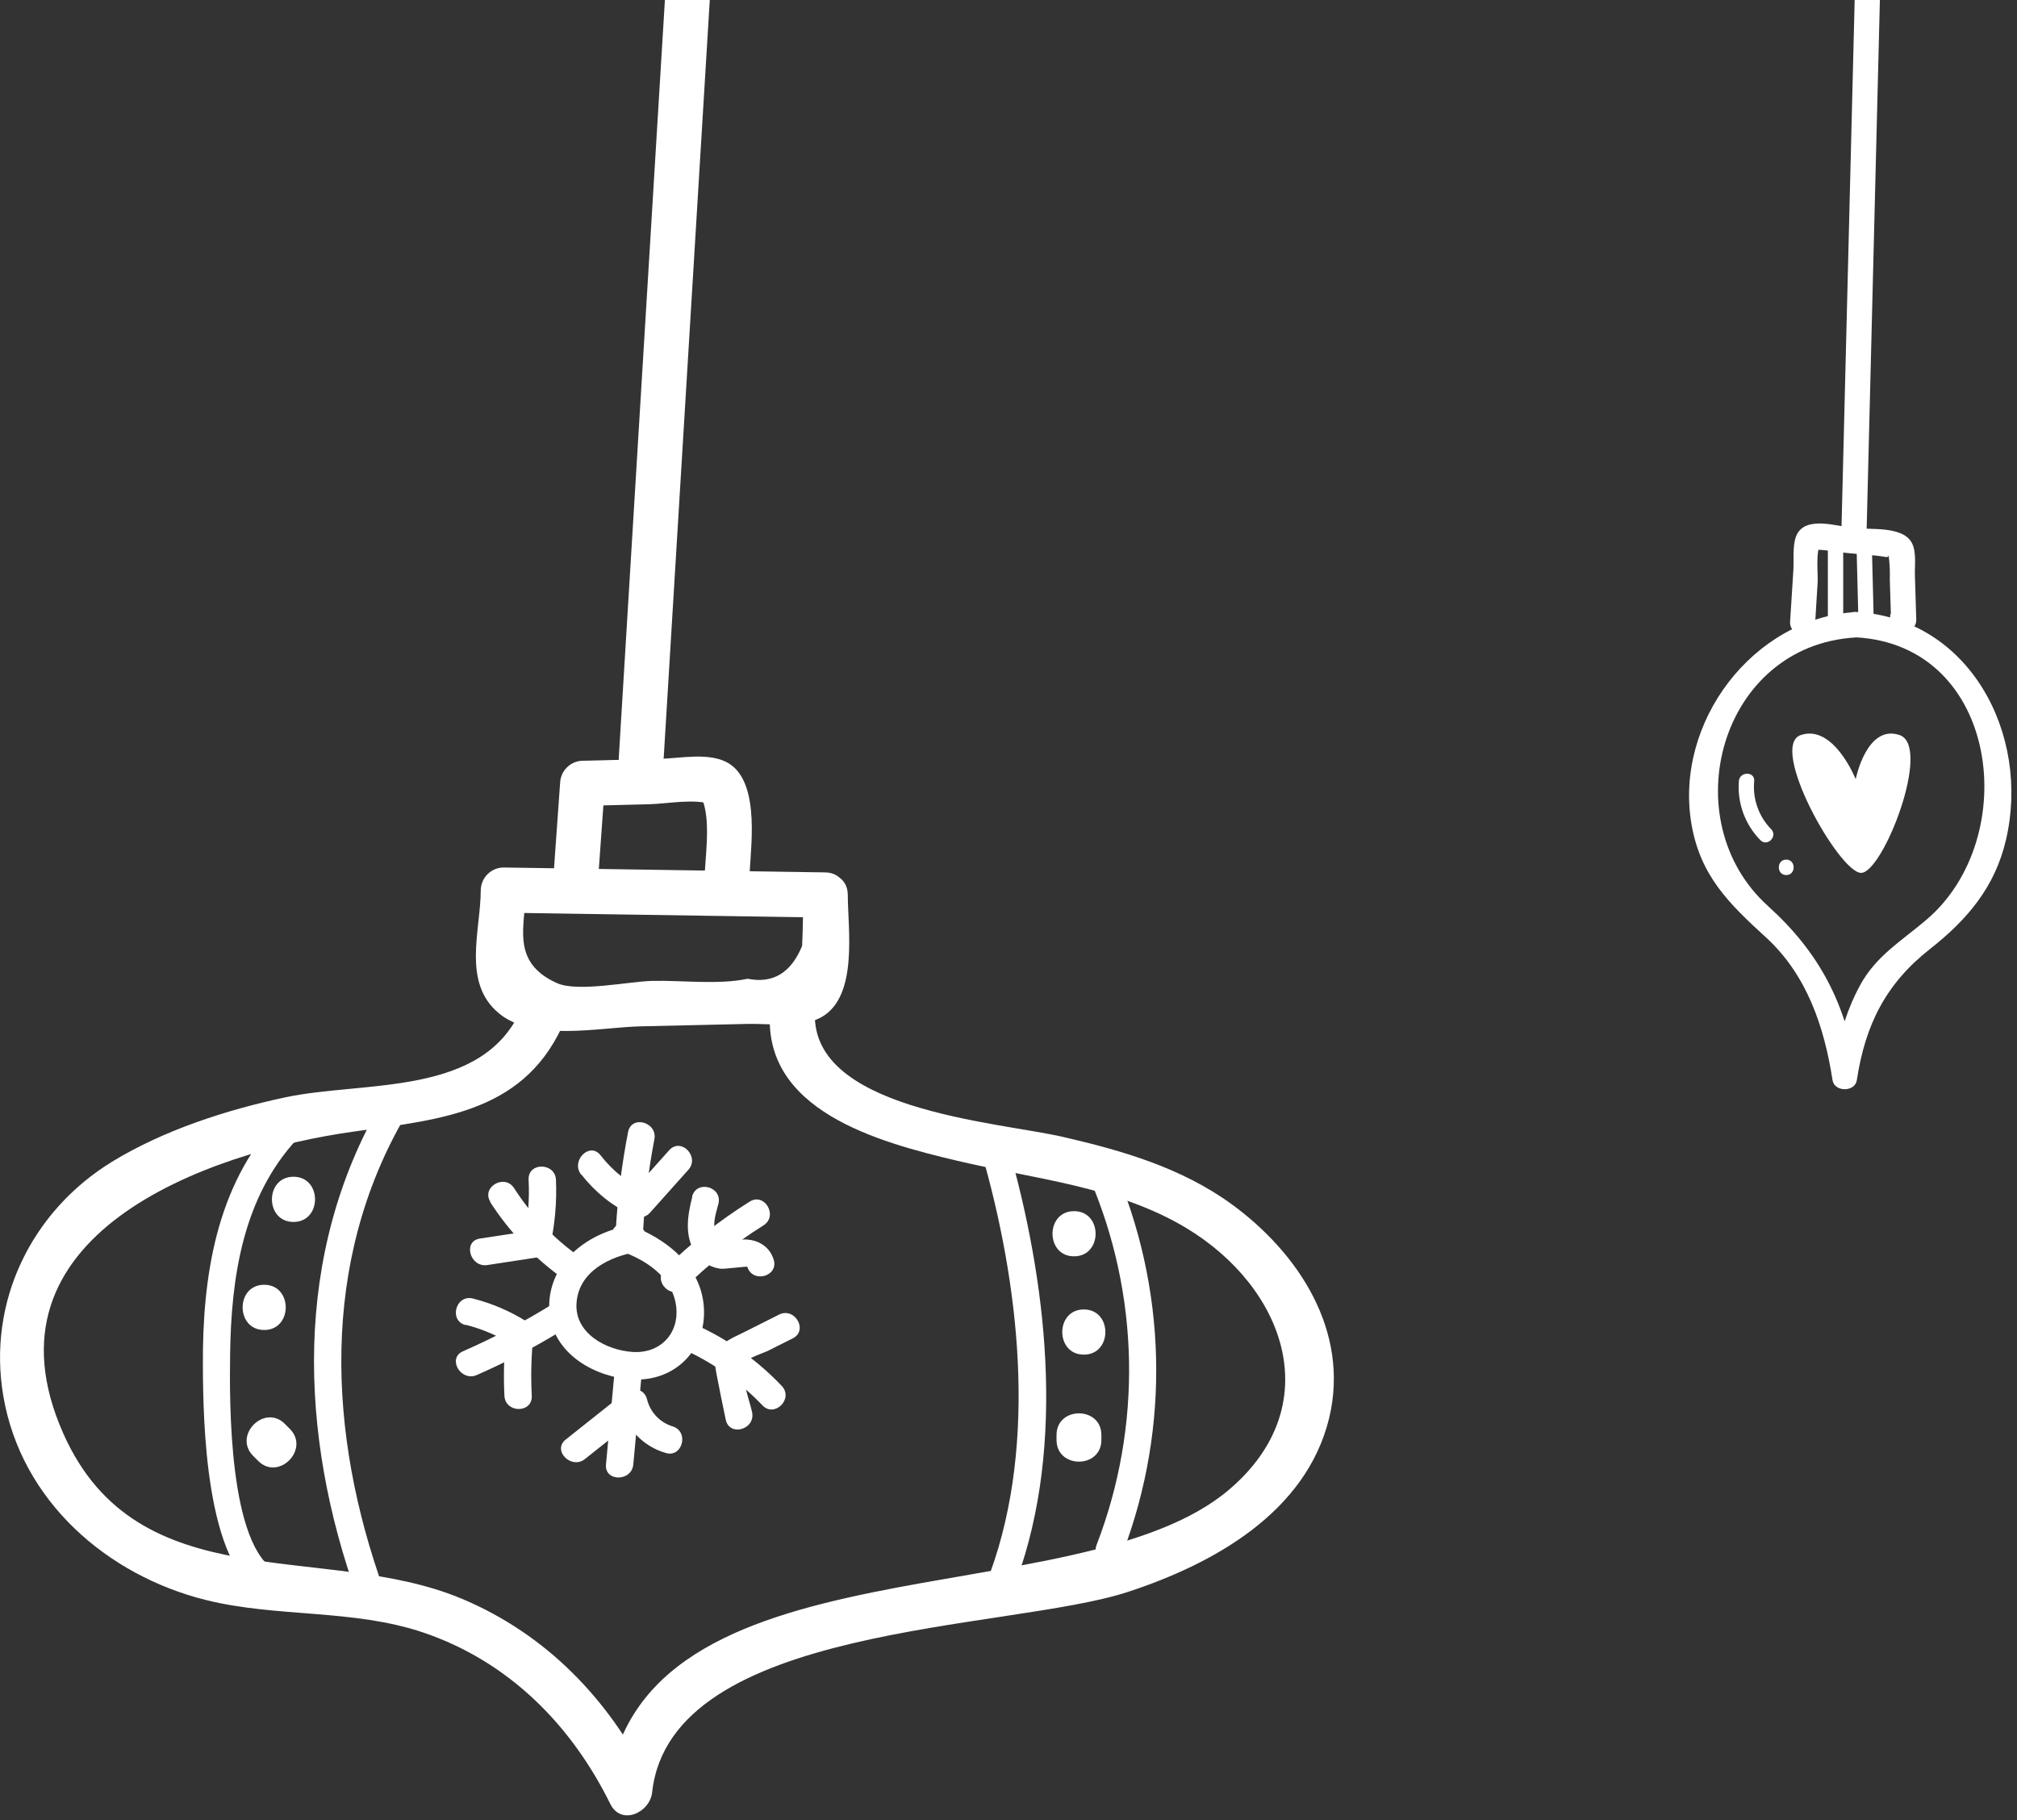 <svg width="123" height="111" viewBox="0 0 123 111" fill="none" xmlns="http://www.w3.org/2000/svg">
<rect x="0" y="0" width="123" height="111" fill="#333333" stroke="none"/>
<path d="M113.384 -11.335L112.292 32.379C112.268 33.369 113.805 33.369 113.829 32.379C114.193 17.808 114.558 3.237 114.922 -11.335C114.946 -12.325 113.409 -12.325 113.384 -11.335Z" fill="white"/>
<path d="M110.695 37.912L110.842 35.536C110.878 34.959 110.699 33.625 111.039 33.16L110.376 33.544C111.09 33.47 111.867 33.645 112.579 33.72C113.382 33.803 114.216 33.835 115.013 33.971C115.271 34.017 115.117 33.575 115.21 34.205C115.243 34.58 115.254 34.956 115.243 35.332L115.32 37.811L116.752 37.415L116.66 37.201C116.266 36.29 114.944 37.076 115.334 37.981L115.424 38.195C115.735 38.916 116.878 38.53 116.857 37.799L116.774 35.094C116.756 34.5 116.874 33.708 116.609 33.152C116.091 32.059 114.051 32.312 113.067 32.211C112.042 32.104 110.026 31.399 109.526 32.714C109.302 33.296 109.4 34.183 109.361 34.801C109.298 35.835 109.232 36.868 109.164 37.9C109.101 38.89 110.638 38.89 110.701 37.9L110.695 37.912Z" fill="white"/>
<path d="M113.159 37.328C106.899 37.696 102.095 44.06 103.147 50.248C103.684 53.416 105.451 55.121 107.702 57.178C110.179 59.452 111.243 62.598 111.751 65.873C111.863 66.612 113.128 66.612 113.232 65.873C113.752 62.469 115.015 59.976 117.704 57.868C119.967 56.086 121.655 54.105 122.328 51.218C123.833 44.791 120.108 37.688 113.159 37.32C112.176 37.268 112.176 38.815 113.159 38.868C121.91 39.33 123.329 51.082 117.5 56.072C115.975 57.377 114.401 58.287 113.417 60.111C112.532 61.747 112.026 63.636 111.747 65.469H113.228C112.581 61.214 110.954 58.091 107.812 55.252C102.01 50.012 104.88 39.363 113.155 38.876C114.141 38.817 114.149 37.27 113.159 37.328Z" fill="white"/>
<path d="M113.493 53.234C112.155 53.234 107.813 45.5 109.818 44.827C111.823 44.154 113.163 47.518 113.163 47.518C113.163 47.518 113.83 44.152 115.835 44.827C117.839 45.502 114.829 53.234 113.493 53.234Z" fill="white"/>
<path d="M111.466 33.282V37.654C111.466 38.258 112.402 38.26 112.402 37.654V33.282C112.402 32.676 111.466 32.674 111.466 33.282Z" fill="white"/>
<path d="M113.22 33.506L113.324 37.655C113.34 38.259 114.274 38.263 114.259 37.655C114.225 36.273 114.19 34.89 114.154 33.506C114.141 32.903 113.204 32.901 113.22 33.506Z" fill="white"/>
<path d="M106.04 47.632C105.987 48.292 106.077 48.956 106.303 49.578C106.529 50.2 106.885 50.765 107.348 51.236C107.769 51.672 108.43 51.004 108.009 50.571C107.633 50.187 107.345 49.725 107.167 49.217C106.988 48.709 106.922 48.168 106.974 47.632C107.023 47.038 106.087 47.038 106.04 47.632Z" fill="white"/>
<path d="M108.928 53.367C109.53 53.367 109.53 52.425 108.928 52.425C108.326 52.425 108.324 53.367 108.928 53.367Z" fill="white"/>
<path d="M48.963 54.584C48.981 55.617 48.963 56.654 48.914 57.687C48.239 59.333 47.132 60.001 45.592 59.69C43.819 60.071 41.598 59.779 39.779 59.821C38.36 59.853 35.224 60.526 33.963 59.955C31.069 58.657 32.071 56.379 32.057 54.281L30.687 55.66L50.333 55.959C52.085 55.987 52.085 53.233 50.333 53.205L30.687 52.905C30.326 52.913 29.983 53.061 29.728 53.317C29.473 53.573 29.326 53.918 29.317 54.281C29.317 56.721 28.16 59.923 30.417 61.792C32.519 63.556 36.629 62.649 39.051 62.593L45.592 62.445C46.882 62.413 48.925 62.709 50.119 62.018C52.348 60.727 51.7 56.636 51.7 54.584C51.7 52.81 48.963 52.806 48.963 54.584Z" fill="white"/>
<path d="M36.513 53.065L36.892 47.775L35.522 49.15L39.59 49.048C40.718 49.02 42.417 48.667 43.486 49.09L42.666 48.459C43.367 49.517 43.055 51.89 42.985 53.096C42.88 54.86 45.616 54.86 45.721 53.096C45.83 51.248 46.314 47.394 44.215 46.435C43.062 45.909 41.485 46.244 40.269 46.276L35.522 46.396C35.161 46.405 34.819 46.553 34.564 46.81C34.309 47.067 34.163 47.412 34.155 47.775L33.777 53.065C33.651 54.828 36.387 54.828 36.513 53.065Z" fill="white"/>
<path d="M40.834 -4.716C39.799 12.252 38.767 29.217 37.736 46.18C37.631 47.943 40.368 47.943 40.476 46.18C41.507 29.217 42.538 12.252 43.57 -4.716C43.679 -6.479 40.939 -6.479 40.834 -4.716Z" fill="white"/>
<path d="M31.846 61.39C29.565 66.944 22.224 65.882 17.347 66.933C13.787 67.699 9.989 68.922 6.835 70.848C1.93 73.856 -0.789 79.375 0.206 85.162C1.299 91.531 6.513 96.07 12.546 97.576C16.912 98.662 21.53 98.112 25.833 99.568C31.009 101.332 34.824 105.165 37.218 110.018C37.887 111.368 39.635 110.539 39.768 109.312C40.897 98.99 61.493 99.48 68.791 97.082C73.984 95.379 79.653 92.251 81.055 86.481C82.323 81.191 79.201 76.42 75.098 73.433C72.039 71.211 68.441 70.171 64.821 69.335C60.774 68.407 49.092 67.684 49.716 61.478C49.895 59.715 47.155 59.715 46.979 61.478C46.349 67.73 53.595 69.656 58.332 70.781C63.069 71.906 68.105 72.347 72.348 74.896C78.361 78.525 80.981 85.709 74.962 90.84C65.687 98.743 38.78 93.52 37.053 109.319L39.604 108.614C37.151 103.641 33.297 99.656 28.163 97.502C19.807 93.996 8.408 97.657 3.864 87.433C-1.508 75.351 12.508 70.273 21.618 69.004C27.084 68.245 32.161 67.804 34.498 62.109C35.171 60.473 32.526 59.757 31.86 61.376L31.846 61.39Z" fill="white"/>
<path d="M38.454 74.734C35.928 75.14 33.503 76.893 33.489 79.672C33.489 82.391 36.107 83.988 38.573 84.126C40.96 84.263 42.876 82.585 42.932 80.151C42.995 77.351 40.679 75.503 38.269 74.671C37.252 74.318 36.815 75.941 37.827 76.29C39.334 76.808 40.921 77.817 41.212 79.523C41.503 81.23 40.329 82.567 38.573 82.451C36.962 82.341 35.031 81.311 35.157 79.471C35.29 77.52 37.217 76.611 38.896 76.339C39.947 76.17 39.505 74.555 38.454 74.724V74.734Z" fill="white"/>
<path d="M38.3 69.043C37.922 70.99 37.673 72.96 37.557 74.94C37.494 75.998 39.159 75.998 39.225 74.94C39.331 73.109 39.558 71.288 39.905 69.488C40.108 68.43 38.504 67.982 38.3 69.043Z" fill="white"/>
<path d="M37.508 83.319C37.326 85.315 37.141 87.313 36.954 89.314C36.856 90.372 38.521 90.372 38.619 89.314L39.176 83.319C39.274 82.261 37.61 82.261 37.508 83.319Z" fill="white"/>
<path d="M29.89 73.309C31.091 75.17 32.638 76.781 34.445 78.052C35.321 78.68 36.155 77.227 35.286 76.606C33.724 75.49 32.389 74.084 31.352 72.463C30.77 71.56 29.326 72.399 29.911 73.309H29.89Z" fill="white"/>
<path d="M41.723 78.561C43.191 77.11 44.813 75.826 46.559 74.731C47.466 74.159 46.632 72.71 45.718 73.281C43.85 74.451 42.116 75.825 40.546 77.376C39.779 78.134 40.959 79.319 41.723 78.561Z" fill="white"/>
<path d="M29.075 83.858C30.986 83.02 32.834 82.043 34.604 80.934C35.515 80.367 34.677 78.914 33.763 79.489C31.992 80.595 30.144 81.571 28.234 82.409C27.253 82.839 28.101 84.285 29.075 83.858Z" fill="white"/>
<path d="M41.938 82.412C43.644 83.22 45.188 84.337 46.493 85.706C47.236 86.485 48.413 85.3 47.67 84.521C46.273 83.049 44.621 81.844 42.796 80.966C41.833 80.504 40.985 81.947 41.956 82.412H41.938Z" fill="white"/>
<path d="M35.459 71.638C36.291 72.705 37.36 73.562 38.581 74.138C38.741 74.228 38.926 74.263 39.108 74.24C39.291 74.216 39.461 74.135 39.593 74.007L41.983 71.334C42.684 70.534 41.524 69.345 40.806 70.15L38.413 72.823L39.422 72.692C38.325 72.179 37.364 71.412 36.619 70.453C35.956 69.606 34.783 70.805 35.441 71.638H35.459Z" fill="white"/>
<path d="M29.705 77.153L32.95 76.656C33.09 76.621 33.219 76.548 33.321 76.445C33.423 76.341 33.496 76.212 33.531 76.071C33.838 74.72 33.963 73.333 33.903 71.948C33.85 70.89 32.186 70.866 32.235 71.948C32.299 73.183 32.195 74.42 31.927 75.626C32.119 75.429 32.312 75.235 32.508 75.041L29.264 75.535C28.212 75.697 28.654 77.298 29.705 77.153Z" fill="white"/>
<path d="M28.395 80.794C29.418 81.052 30.395 81.471 31.289 82.036L30.875 81.309C30.735 82.575 30.697 83.85 30.76 85.121C30.816 86.197 32.48 86.204 32.428 85.121C32.361 83.85 32.399 82.575 32.54 81.309C32.538 81.166 32.499 81.026 32.427 80.902C32.355 80.778 32.253 80.676 32.13 80.604C31.113 79.964 30.003 79.488 28.84 79.193C27.788 78.929 27.354 80.547 28.395 80.812V80.794Z" fill="white"/>
<path d="M35.697 88.96L39.25 86.139L37.848 85.786C38.023 86.454 38.367 87.066 38.846 87.56C39.326 88.055 39.925 88.415 40.585 88.607C41.608 88.935 42.046 87.317 41.026 86.992C40.642 86.877 40.294 86.663 40.018 86.37C39.742 86.077 39.547 85.716 39.453 85.324C39.274 84.661 38.535 84.573 38.051 84.971L34.498 87.793C33.657 88.463 34.849 89.644 35.676 88.978L35.697 88.96Z" fill="white"/>
<path d="M47.505 80.174L45.297 81.284C44.73 81.57 44.047 81.81 43.749 82.424C43.511 82.91 43.623 83.407 43.717 83.915C43.889 84.804 44.068 85.679 44.257 86.578C44.471 87.636 46.075 87.188 45.865 86.133C45.721 85.428 45.056 83.69 45.403 83.104C45.571 82.822 46.573 82.515 46.874 82.36L48.346 81.62C49.306 81.136 48.462 79.691 47.505 80.174Z" fill="white"/>
<path d="M42.217 72.981C41.902 74.212 41.695 75.57 42.568 76.617C42.91 77.038 43.401 77.309 43.938 77.375C44.179 77.407 45.56 77.213 45.574 77.259C45.893 78.285 47.501 77.848 47.179 76.814C46.898 75.915 46.054 75.517 45.157 75.601C44.607 75.651 44.011 75.954 43.699 75.33C43.388 74.706 43.664 73.997 43.808 73.425C44.078 72.367 42.469 71.937 42.203 72.981H42.217Z" fill="white"/>
<path d="M23.297 67.191C17.845 76.484 18.223 87.48 21.794 97.389C22.144 98.395 23.77 97.961 23.402 96.945C19.979 87.448 19.498 76.967 24.737 68.027C25.283 67.096 23.843 66.264 23.297 67.181V67.191Z" fill="white"/>
<path d="M16.927 68.284C13.16 72.35 12.34 77.915 12.372 83.307C12.389 86.576 12.505 95.523 16.069 97.301C16.18 97.362 16.303 97.397 16.429 97.404C16.556 97.411 16.682 97.39 16.799 97.342C16.916 97.293 17.021 97.219 17.107 97.125C17.192 97.031 17.255 96.918 17.291 96.796L17.358 96.634C17.406 96.457 17.395 96.267 17.326 96.097C17.257 95.926 17.134 95.783 16.976 95.689L16.857 95.615C15.935 95.054 15.105 96.504 16.016 97.065C15.907 96.825 15.795 96.588 15.687 96.359L16.91 95.859C13.917 94.367 13.994 85.399 14.033 82.591C14.096 77.894 14.814 73.031 18.108 69.476C18.837 68.686 17.663 67.498 16.927 68.291V68.284Z" fill="white"/>
<path d="M60.06 71.016C62.271 79.04 63.273 88.752 60.098 96.665C59.695 97.667 61.307 98.101 61.706 97.113C64.997 88.903 63.959 78.902 61.668 70.572C61.381 69.532 59.772 69.976 60.06 71.016Z" fill="white"/>
<path d="M66.433 71.833C69.503 78.946 69.66 86.991 66.871 94.22C66.493 95.232 68.105 95.669 68.48 94.668C71.382 87.001 71.163 78.492 67.87 70.987C67.45 69.999 66.013 70.853 66.433 71.833Z" fill="white"/>
<path d="M17.897 74.522C19.649 74.522 19.649 71.765 17.897 71.765C16.145 71.765 16.145 74.522 17.897 74.522Z" fill="white"/>
<path d="M16.11 81.111C17.862 81.111 17.862 78.353 16.11 78.353C14.358 78.353 14.358 81.111 16.11 81.111Z" fill="white"/>
<path d="M17.673 87.141L17.375 86.842C16.128 85.59 14.194 87.547 15.441 88.792L15.739 89.092C16.986 90.347 18.92 88.386 17.673 87.141Z" fill="white"/>
<path d="M65.498 76.618C67.249 76.618 67.249 73.864 65.498 73.864C63.746 73.864 63.746 76.618 65.498 76.618Z" fill="white"/>
<path d="M66.093 82.614C67.845 82.614 67.845 79.859 66.093 79.859C64.341 79.859 64.341 82.614 66.093 82.614Z" fill="white"/>
<path d="M67.165 87.817V87.518C67.165 85.754 64.429 85.754 64.429 87.518V87.817C64.429 89.581 67.165 89.581 67.165 87.817Z" fill="white"/>
</svg>
